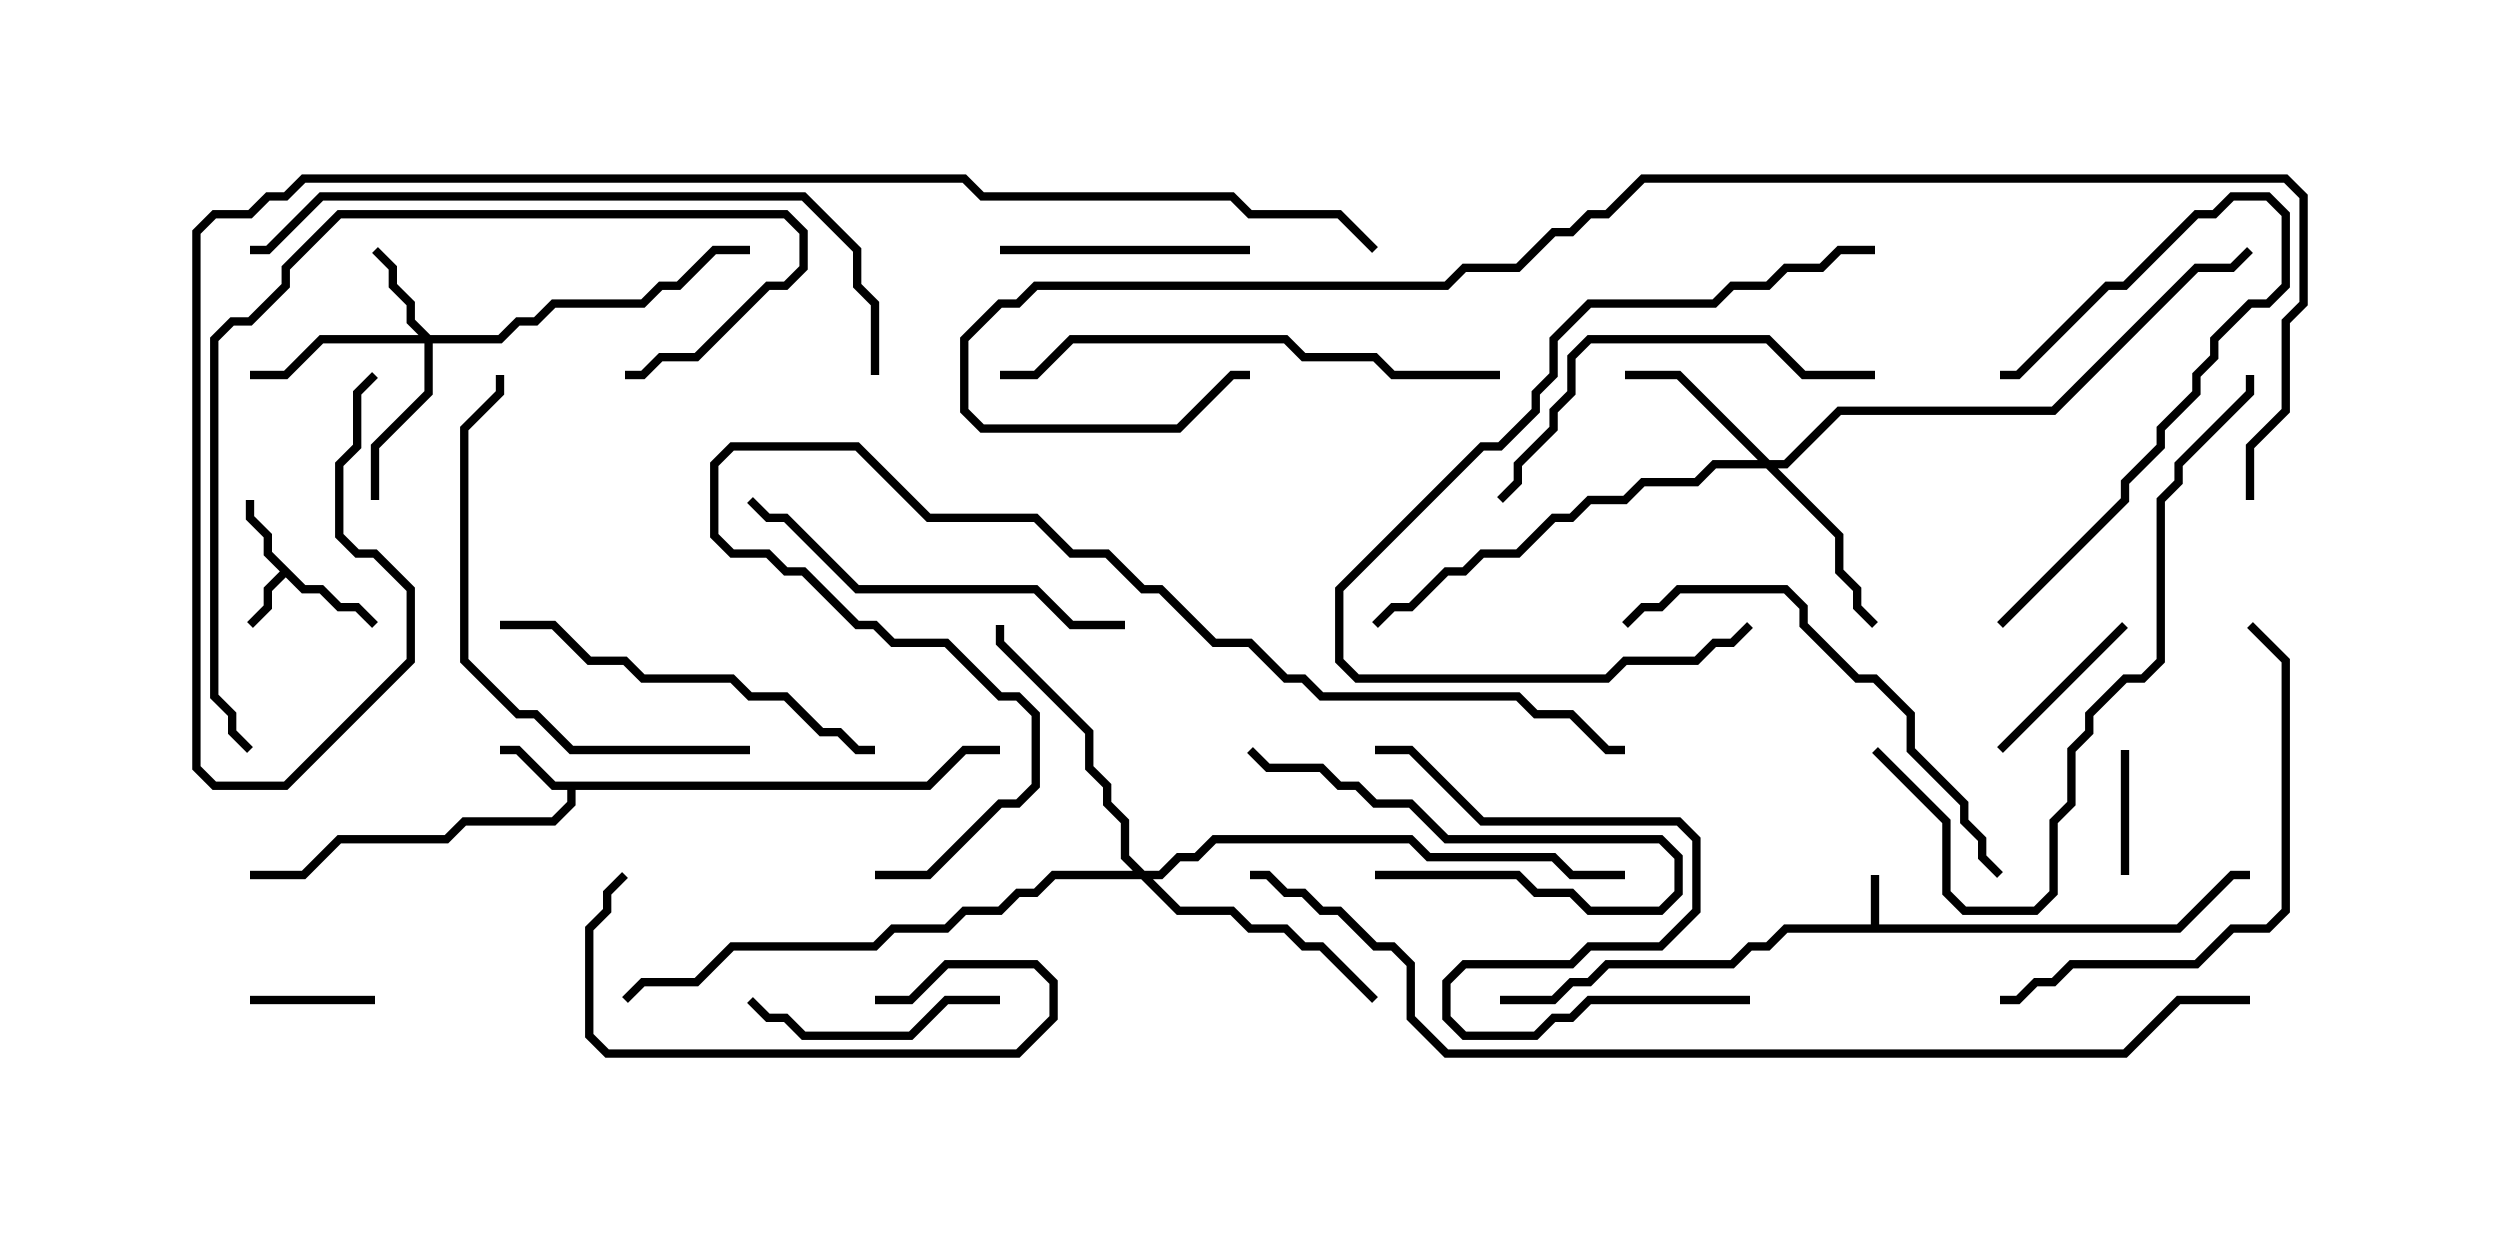 <svg version="1.1" width="30" height="15" xmlns="http://www.w3.org/2000/svg"><path d="M22.45,11.093L22.45,10.5L22.55,10.5L22.55,11.093L26.122,11.093L26.765,10.45L27,10.45L27,10.55L26.806,10.55L26.164,11.193L21.449,11.193L21.235,11.407L21.021,11.407L20.806,11.621L19.306,11.621L19.092,11.836L18.878,11.836L18.664,12.05L18,12.05L18,11.95L18.622,11.95L18.836,11.736L19.051,11.736L19.265,11.521L20.765,11.521L20.979,11.307L21.194,11.307L21.408,11.093z" stroke="none"/><path d="M3.664,7.021L3.878,7.021L4.092,7.236L4.306,7.236L4.535,7.465L4.465,7.535L4.265,7.336L4.051,7.336L3.836,7.121L3.622,7.121L3.429,6.928L3.264,7.092L3.264,7.306L3.035,7.535L2.965,7.465L3.164,7.265L3.164,7.051L3.358,6.857L3.164,6.664L3.164,6.449L2.95,6.235L2.95,6L3.05,6L3.05,6.194L3.264,6.408L3.264,6.622z" stroke="none"/><path d="M11.122,9.379L11.551,8.95L12,8.95L12,9.05L11.592,9.05L11.164,9.479L6.907,9.479L6.907,9.664L6.664,9.907L5.592,9.907L5.378,10.121L4.092,10.121L3.664,10.55L3,10.55L3,10.45L3.622,10.45L4.051,10.021L5.336,10.021L5.551,9.807L6.622,9.807L6.807,9.622L6.807,9.479L6.622,9.479L6.194,9.05L6,9.05L6,8.95L6.235,8.95L6.664,9.379z" stroke="none"/><path d="M5.164,4.021L5.979,4.021L6.194,3.807L6.408,3.807L6.622,3.593L7.694,3.593L7.908,3.379L8.122,3.379L8.551,2.95L9,2.95L9,3.05L8.592,3.05L8.164,3.479L7.949,3.479L7.735,3.693L6.664,3.693L6.449,3.907L6.235,3.907L6.021,4.121L5.193,4.121L5.193,4.735L4.55,5.378L4.55,6L4.45,6L4.45,5.336L5.093,4.694L5.093,4.121L3.878,4.121L3.449,4.55L3,4.55L3,4.45L3.408,4.45L3.836,4.021L5.022,4.021L4.879,3.878L4.879,3.664L4.664,3.449L4.664,3.235L4.465,3.035L4.535,2.965L4.764,3.194L4.764,3.408L4.979,3.622L4.979,3.836z" stroke="none"/><path d="M21.235,5.521L21.408,5.521L22.051,4.879L24.622,4.879L26.336,3.164L26.765,3.164L26.965,2.965L27.035,3.035L26.806,3.264L26.378,3.264L24.664,4.979L22.092,4.979L21.449,5.621L21.335,5.621L22.121,6.408L22.121,6.836L22.336,7.051L22.336,7.265L22.535,7.465L22.465,7.535L22.236,7.306L22.236,7.092L22.021,6.878L22.021,6.449L21.194,5.621L20.592,5.621L20.378,5.836L19.735,5.836L19.521,6.05L19.092,6.05L18.878,6.264L18.664,6.264L18.235,6.693L17.806,6.693L17.592,6.907L17.378,6.907L16.949,7.336L16.735,7.336L16.535,7.535L16.465,7.465L16.694,7.236L16.908,7.236L17.336,6.807L17.551,6.807L17.765,6.593L18.194,6.593L18.622,6.164L18.836,6.164L19.051,5.95L19.479,5.95L19.694,5.736L20.336,5.736L20.551,5.521L21.094,5.521L20.122,4.55L19.5,4.55L19.5,4.45L20.164,4.45z" stroke="none"/><path d="M13.735,10.45L13.908,10.45L14.122,10.236L14.336,10.236L14.551,10.021L16.949,10.021L17.164,10.236L18.664,10.236L18.878,10.45L19.5,10.45L19.5,10.55L18.836,10.55L18.622,10.336L17.122,10.336L16.908,10.121L14.592,10.121L14.378,10.336L14.164,10.336L13.949,10.55L13.835,10.55L14.164,10.879L14.806,10.879L15.021,11.093L15.449,11.093L15.664,11.307L15.878,11.307L16.535,11.965L16.465,12.035L15.836,11.407L15.622,11.407L15.408,11.193L14.979,11.193L14.765,10.979L14.122,10.979L13.694,10.55L12.664,10.55L12.449,10.764L12.235,10.764L12.021,10.979L11.592,10.979L11.378,11.193L10.735,11.193L10.521,11.407L8.806,11.407L8.378,11.836L7.735,11.836L7.535,12.035L7.465,11.965L7.694,11.736L8.336,11.736L8.765,11.307L10.479,11.307L10.694,11.093L11.336,11.093L11.551,10.879L11.979,10.879L12.194,10.664L12.408,10.664L12.622,10.45L13.594,10.45L13.45,10.306L13.45,9.878L13.236,9.664L13.236,9.449L13.021,9.235L13.021,8.806L11.95,7.735L11.95,7.5L12.05,7.5L12.05,7.694L13.121,8.765L13.121,9.194L13.336,9.408L13.336,9.622L13.55,9.836L13.55,10.265z" stroke="none"/><path d="M3,12.05L3,11.95L4.5,11.95L4.5,12.05z" stroke="none"/><path d="M25.55,10.5L25.45,10.5L25.45,9L25.55,9z" stroke="none"/><path d="M16.5,10.55L16.5,10.45L18.235,10.45L18.449,10.664L18.878,10.664L19.092,10.879L19.908,10.879L20.093,10.694L20.093,10.306L19.908,10.121L17.336,10.121L16.908,9.693L16.479,9.693L16.265,9.479L16.051,9.479L15.836,9.264L15.194,9.264L14.965,9.035L15.035,8.965L15.235,9.164L15.878,9.164L16.092,9.379L16.306,9.379L16.521,9.593L16.949,9.593L17.378,10.021L19.949,10.021L20.193,10.265L20.193,10.735L19.949,10.979L19.051,10.979L18.836,10.764L18.408,10.764L18.194,10.55z" stroke="none"/><path d="M24.035,9.035L23.965,8.965L25.465,7.465L25.535,7.535z" stroke="none"/><path d="M24.035,7.535L23.965,7.465L25.45,5.979L25.45,5.765L25.879,5.336L25.879,5.122L26.307,4.694L26.307,4.479L26.521,4.265L26.521,4.051L26.979,3.593L27.194,3.593L27.379,3.408L27.379,2.592L27.194,2.407L26.806,2.407L26.592,2.621L26.378,2.621L25.521,3.479L25.306,3.479L24.235,4.55L24,4.55L24,4.45L24.194,4.45L25.265,3.379L25.479,3.379L26.336,2.521L26.551,2.521L26.765,2.307L27.235,2.307L27.479,2.551L27.479,3.449L27.235,3.693L27.021,3.693L26.621,4.092L26.621,4.306L26.407,4.521L26.407,4.735L25.979,5.164L25.979,5.378L25.55,5.806L25.55,6.021z" stroke="none"/><path d="M12,11.95L12,12.05L11.378,12.05L10.949,12.479L9.622,12.479L9.408,12.264L9.194,12.264L8.965,12.035L9.035,11.965L9.235,12.164L9.449,12.164L9.664,12.379L10.908,12.379L11.336,11.95z" stroke="none"/><path d="M12,3.05L12,2.95L15,2.95L15,3.05z" stroke="none"/><path d="M10.5,12.05L10.5,11.95L10.908,11.95L11.336,11.521L12.449,11.521L12.693,11.765L12.693,12.235L12.235,12.693L7.265,12.693L7.021,12.449L7.021,11.122L7.236,10.908L7.236,10.694L7.465,10.465L7.535,10.535L7.336,10.735L7.336,10.949L7.121,11.164L7.121,12.408L7.306,12.593L12.194,12.593L12.593,12.194L12.593,11.806L12.408,11.621L11.378,11.621L10.949,12.05z" stroke="none"/><path d="M22.5,4.45L22.5,4.55L21.622,4.55L21.194,4.121L19.092,4.121L18.907,4.306L18.907,4.735L18.693,4.949L18.693,5.164L18.264,5.592L18.264,5.806L18.035,6.035L17.965,5.965L18.164,5.765L18.164,5.551L18.593,5.122L18.593,4.908L18.807,4.694L18.807,4.265L19.051,4.021L21.235,4.021L21.664,4.45z" stroke="none"/><path d="M22.5,2.95L22.5,3.05L22.092,3.05L21.878,3.264L21.449,3.264L21.235,3.479L20.806,3.479L20.592,3.693L19.092,3.693L18.693,4.092L18.693,4.521L18.479,4.735L18.479,4.949L18.021,5.407L17.806,5.407L16.121,7.092L16.121,7.908L16.306,8.093L19.265,8.093L19.479,7.879L20.336,7.879L20.551,7.664L20.765,7.664L20.965,7.465L21.035,7.535L20.806,7.764L20.592,7.764L20.378,7.979L19.521,7.979L19.306,8.193L16.265,8.193L16.021,7.949L16.021,7.051L17.765,5.307L17.979,5.307L18.379,4.908L18.379,4.694L18.593,4.479L18.593,4.051L19.051,3.593L20.551,3.593L20.765,3.379L21.194,3.379L21.408,3.164L21.836,3.164L22.051,2.95z" stroke="none"/><path d="M13.5,7.45L13.5,7.55L12.836,7.55L12.408,7.121L10.265,7.121L9.408,6.264L9.194,6.264L8.965,6.035L9.035,5.965L9.235,6.164L9.449,6.164L10.306,7.021L12.449,7.021L12.878,7.45z" stroke="none"/><path d="M10.5,8.95L10.5,9.05L10.265,9.05L10.051,8.836L9.836,8.836L9.408,8.407L8.979,8.407L8.765,8.193L7.694,8.193L7.479,7.979L7.051,7.979L6.622,7.55L6,7.55L6,7.45L6.664,7.45L7.092,7.879L7.521,7.879L7.735,8.093L8.806,8.093L9.021,8.307L9.449,8.307L9.878,8.736L10.092,8.736L10.306,8.95z" stroke="none"/><path d="M21,11.95L21,12.05L19.092,12.05L18.878,12.264L18.664,12.264L18.449,12.479L17.551,12.479L17.307,12.235L17.307,11.765L17.551,11.521L18.836,11.521L19.051,11.307L19.908,11.307L20.307,10.908L20.307,10.092L20.122,9.907L17.765,9.907L16.908,9.05L16.5,9.05L16.5,8.95L16.949,8.95L17.806,9.807L20.164,9.807L20.407,10.051L20.407,10.949L19.949,11.407L19.092,11.407L18.878,11.621L17.592,11.621L17.407,11.806L17.407,12.194L17.592,12.379L18.408,12.379L18.622,12.164L18.836,12.164L19.051,11.95z" stroke="none"/><path d="M24.035,10.465L23.965,10.535L23.736,10.306L23.736,10.092L23.521,9.878L23.521,9.664L22.879,9.021L22.879,8.592L22.479,8.193L22.265,8.193L21.593,7.521L21.593,7.306L21.408,7.121L20.164,7.121L19.949,7.336L19.735,7.336L19.535,7.535L19.465,7.465L19.694,7.236L19.908,7.236L20.122,7.021L21.449,7.021L21.693,7.265L21.693,7.479L22.306,8.093L22.521,8.093L22.979,8.551L22.979,8.979L23.621,9.622L23.621,9.836L23.836,10.051L23.836,10.265z" stroke="none"/><path d="M9,8.95L9,9.05L6.836,9.05L6.408,8.621L6.194,8.621L5.521,7.949L5.521,5.122L5.95,4.694L5.95,4.5L6.05,4.5L6.05,4.735L5.621,5.164L5.621,7.908L6.235,8.521L6.449,8.521L6.878,8.95z" stroke="none"/><path d="M24,12.05L24,11.95L24.194,11.95L24.408,11.736L24.622,11.736L24.836,11.521L26.336,11.521L26.765,11.093L27.194,11.093L27.379,10.908L27.379,7.949L26.965,7.535L27.035,7.465L27.479,7.908L27.479,10.949L27.235,11.193L26.806,11.193L26.378,11.621L24.878,11.621L24.664,11.836L24.449,11.836L24.235,12.05z" stroke="none"/><path d="M18,4.45L18,4.55L16.694,4.55L16.479,4.336L15.622,4.336L15.408,4.121L12.878,4.121L12.449,4.55L12,4.55L12,4.45L12.408,4.45L12.836,4.021L15.449,4.021L15.664,4.236L16.521,4.236L16.735,4.45z" stroke="none"/><path d="M22.465,9.035L22.535,8.965L23.407,9.836L23.407,10.694L23.592,10.879L24.408,10.879L24.593,10.694L24.593,9.836L24.807,9.622L24.807,8.979L25.021,8.765L25.021,8.551L25.479,8.093L25.694,8.093L25.879,7.908L25.879,5.979L26.093,5.765L26.093,5.551L26.95,4.694L26.95,4.5L27.05,4.5L27.05,4.735L26.193,5.592L26.193,5.806L25.979,6.021L25.979,7.949L25.735,8.193L25.521,8.193L25.121,8.592L25.121,8.806L24.907,9.021L24.907,9.664L24.693,9.878L24.693,10.735L24.449,10.979L23.551,10.979L23.307,10.735L23.307,9.878z" stroke="none"/><path d="M3.035,8.965L2.965,9.035L2.736,8.806L2.736,8.592L2.521,8.378L2.521,4.051L2.765,3.807L2.979,3.807L3.379,3.408L3.379,3.194L4.051,2.521L9.449,2.521L9.693,2.765L9.693,3.235L9.449,3.479L9.235,3.479L8.378,4.336L7.949,4.336L7.735,4.55L7.5,4.55L7.5,4.45L7.694,4.45L7.908,4.236L8.336,4.236L9.194,3.379L9.408,3.379L9.593,3.194L9.593,2.806L9.408,2.621L4.092,2.621L3.479,3.235L3.479,3.449L3.021,3.907L2.806,3.907L2.621,4.092L2.621,8.336L2.836,8.551L2.836,8.765z" stroke="none"/><path d="M10.55,4.5L10.45,4.5L10.45,3.664L10.236,3.449L10.236,3.021L9.622,2.407L3.878,2.407L3.235,3.05L3,3.05L3,2.95L3.194,2.95L3.836,2.307L9.664,2.307L10.336,2.979L10.336,3.408L10.55,3.622z" stroke="none"/><path d="M10.5,10.55L10.5,10.45L11.122,10.45L11.979,9.593L12.194,9.593L12.379,9.408L12.379,8.592L12.194,8.407L11.979,8.407L11.336,7.764L10.694,7.764L10.479,7.55L10.265,7.55L9.622,6.907L9.408,6.907L9.194,6.693L8.765,6.693L8.521,6.449L8.521,5.551L8.765,5.307L10.306,5.307L11.164,6.164L12.449,6.164L12.878,6.593L13.306,6.593L13.735,7.021L13.949,7.021L14.592,7.664L15.021,7.664L15.449,8.093L15.664,8.093L15.878,8.307L18.235,8.307L18.449,8.521L18.878,8.521L19.306,8.95L19.5,8.95L19.5,9.05L19.265,9.05L18.836,8.621L18.408,8.621L18.194,8.407L15.836,8.407L15.622,8.193L15.408,8.193L14.979,7.764L14.551,7.764L13.908,7.121L13.694,7.121L13.265,6.693L12.836,6.693L12.408,6.264L11.122,6.264L10.265,5.407L8.806,5.407L8.621,5.592L8.621,6.408L8.806,6.593L9.235,6.593L9.449,6.807L9.664,6.807L10.306,7.45L10.521,7.45L10.735,7.664L11.378,7.664L12.021,8.307L12.235,8.307L12.479,8.551L12.479,9.449L12.235,9.693L12.021,9.693L11.164,10.55z" stroke="none"/><path d="M15,10.55L15,10.45L15.235,10.45L15.449,10.664L15.664,10.664L15.878,10.879L16.092,10.879L16.521,11.307L16.735,11.307L16.979,11.551L16.979,12.194L17.378,12.593L25.479,12.593L26.122,11.95L27,11.95L27,12.05L26.164,12.05L25.521,12.693L17.336,12.693L16.879,12.235L16.879,11.592L16.694,11.407L16.479,11.407L16.051,10.979L15.836,10.979L15.622,10.764L15.408,10.764L15.194,10.55z" stroke="none"/><path d="M4.465,4.465L4.535,4.535L4.336,4.735L4.336,5.378L4.121,5.592L4.121,6.408L4.306,6.593L4.521,6.593L4.979,7.051L4.979,7.949L3.449,9.479L2.551,9.479L2.307,9.235L2.307,2.765L2.551,2.521L2.979,2.521L3.194,2.307L3.408,2.307L3.622,2.093L11.592,2.093L11.806,2.307L14.806,2.307L15.021,2.521L16.092,2.521L16.535,2.965L16.465,3.035L16.051,2.621L14.979,2.621L14.765,2.407L11.765,2.407L11.551,2.193L3.664,2.193L3.449,2.407L3.235,2.407L3.021,2.621L2.592,2.621L2.407,2.806L2.407,9.194L2.592,9.379L3.408,9.379L4.879,7.908L4.879,7.092L4.479,6.693L4.265,6.693L4.021,6.449L4.021,5.551L4.236,5.336L4.236,4.694z" stroke="none"/><path d="M27.05,6L26.95,6L26.95,5.336L27.379,4.908L27.379,3.836L27.593,3.622L27.593,2.378L27.408,2.193L19.735,2.193L19.306,2.621L19.092,2.621L18.878,2.836L18.664,2.836L18.235,3.264L17.592,3.264L17.378,3.479L12.449,3.479L12.235,3.693L12.021,3.693L11.621,4.092L11.621,4.908L11.806,5.093L14.122,5.093L14.765,4.45L15,4.45L15,4.55L14.806,4.55L14.164,5.193L11.765,5.193L11.521,4.949L11.521,4.051L11.979,3.593L12.194,3.593L12.408,3.379L17.336,3.379L17.551,3.164L18.194,3.164L18.622,2.736L18.836,2.736L19.051,2.521L19.265,2.521L19.694,2.093L27.449,2.093L27.693,2.336L27.693,3.664L27.479,3.878L27.479,4.949L27.05,5.378z" stroke="none"/></svg>